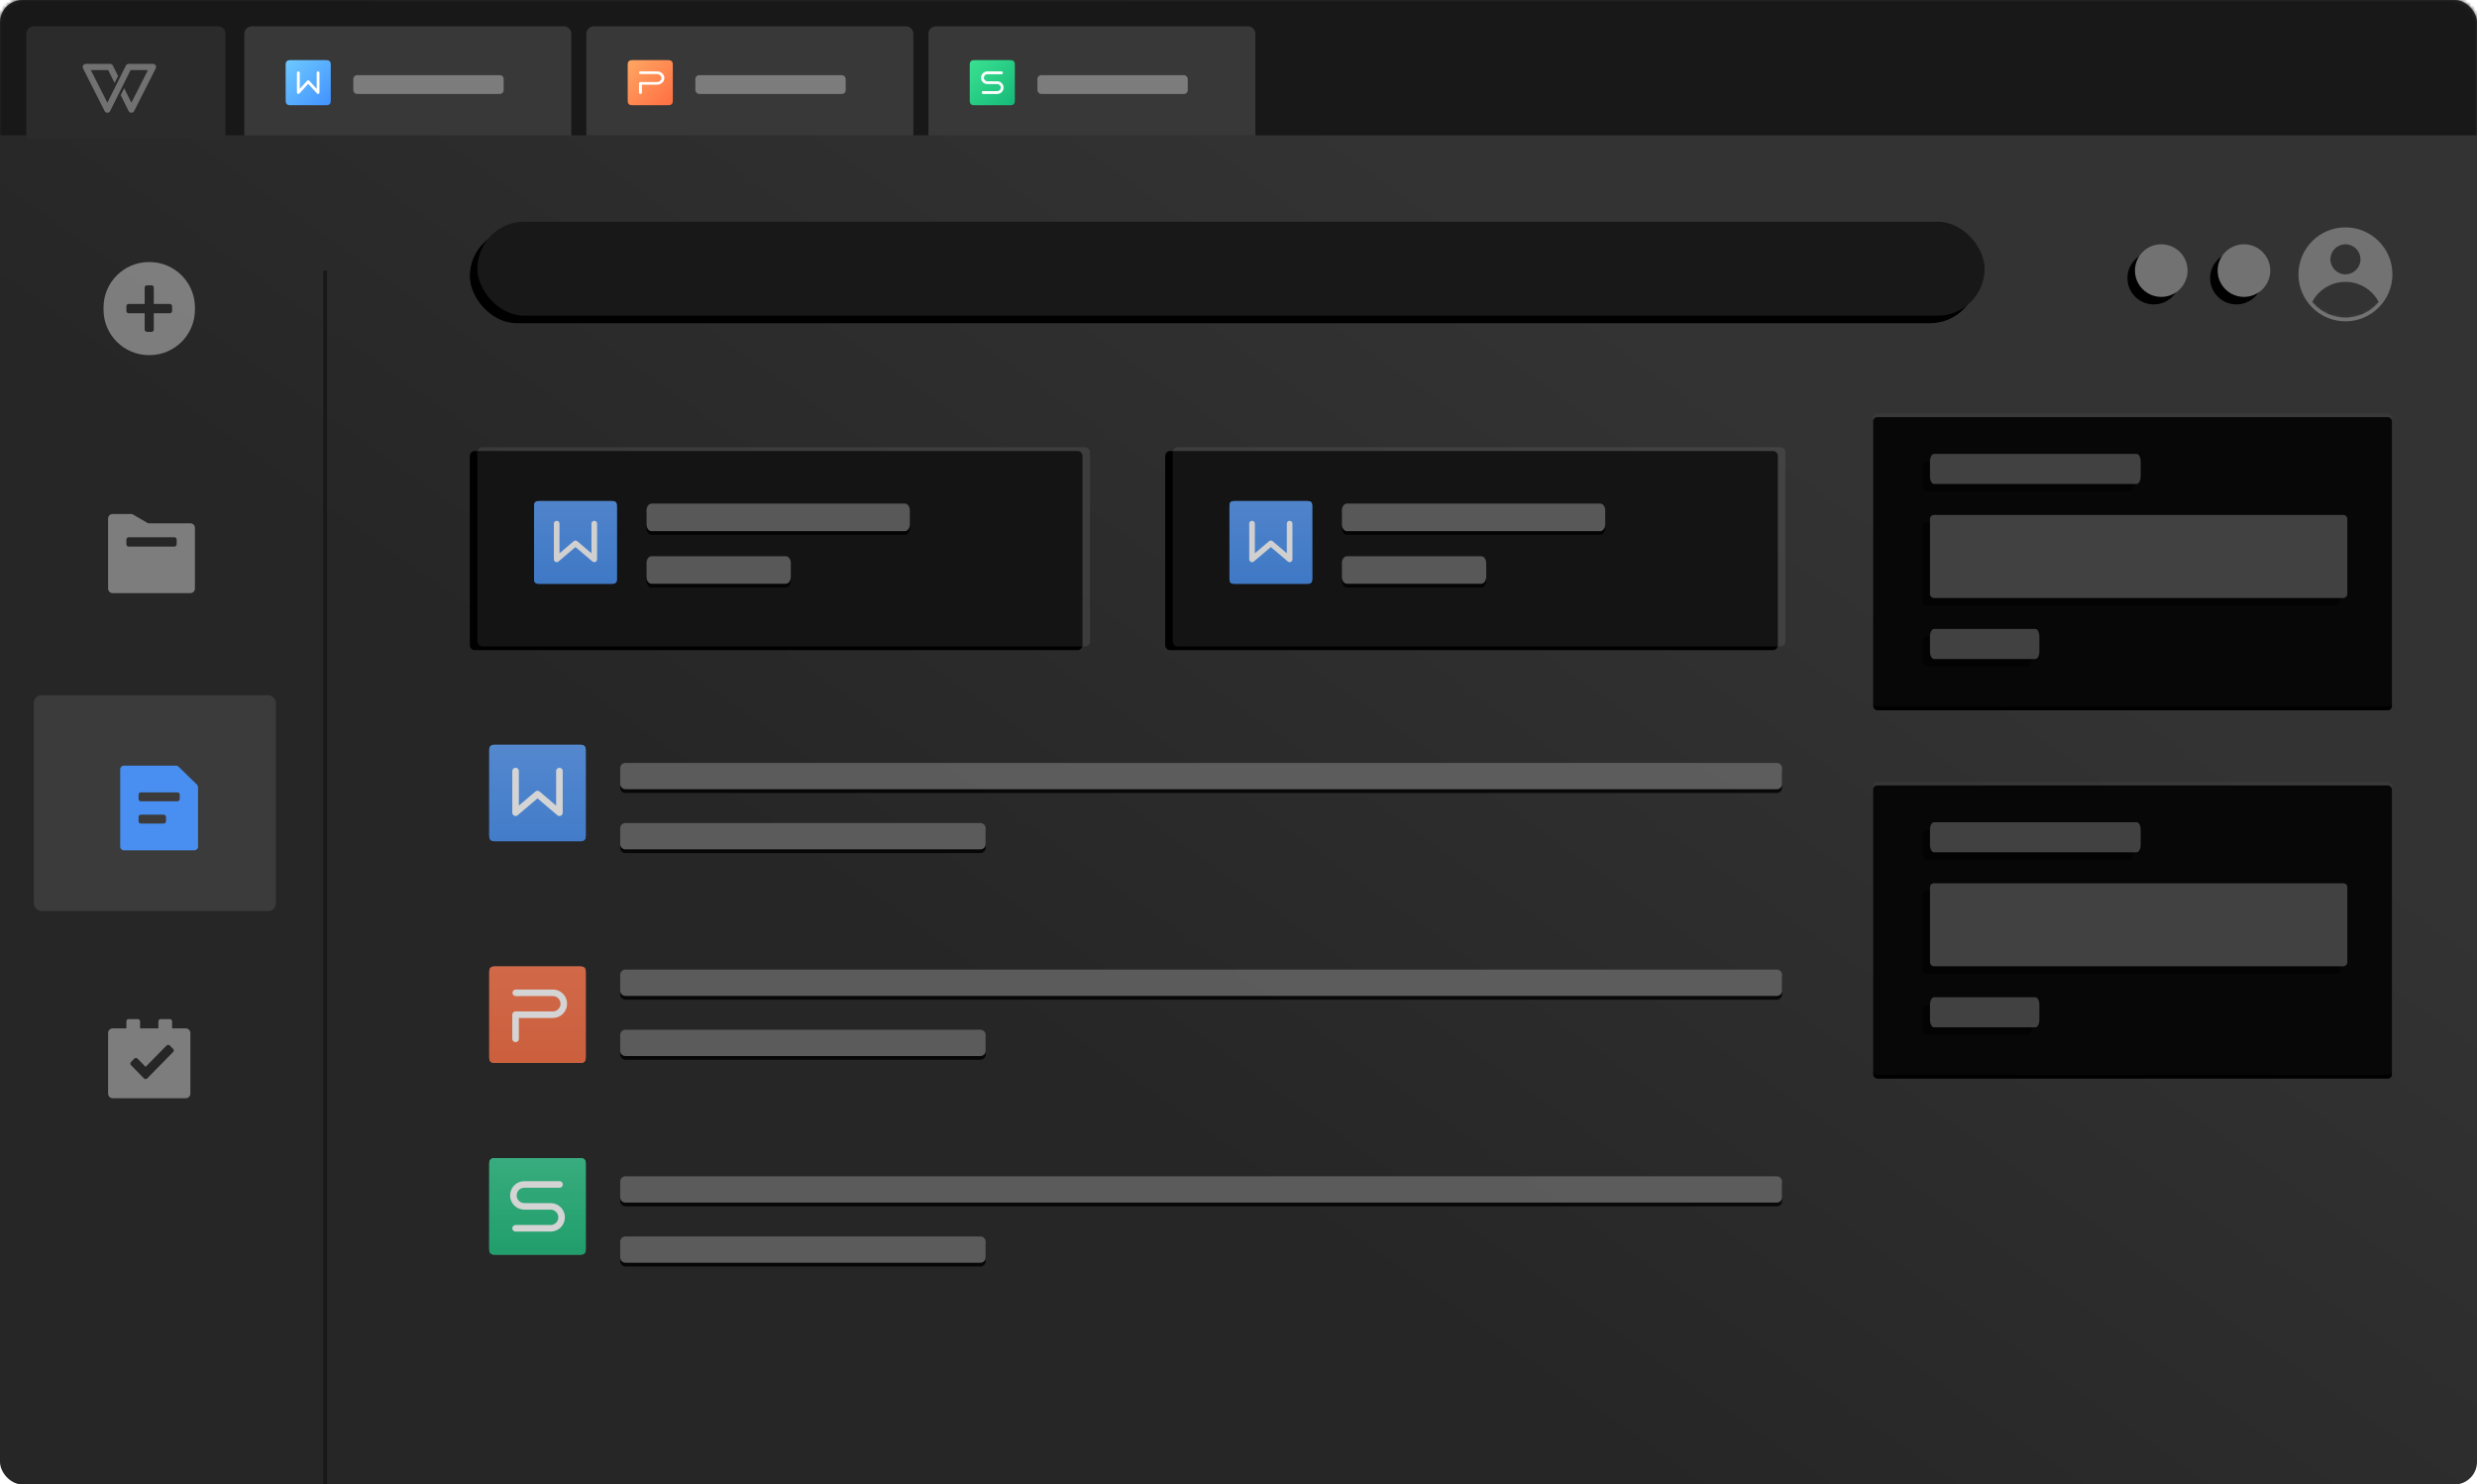 <svg xmlns="http://www.w3.org/2000/svg" xmlns:xlink="http://www.w3.org/1999/xlink" viewBox="0 0 659 395">
  <defs>
    <linearGradient id="深色-b" x1="77.177%" x2="38.441%" y1="34.705%" y2="66.918%">
      <stop offset="0%" stop-color="#333"/>
      <stop offset="100%" stop-color="#262626"/>
    </linearGradient>
    <rect id="深色-a" width="659" height="395" x="0" y="0" rx="6"/>
    <circle id="深色-e" cx="597" cy="72" r="7"/>
    <filter id="深色-d" width="200%" height="200%" x="-64.3%" y="-35.7%" filterUnits="objectBoundingBox">
      <feOffset dx="-2" dy="2" in="SourceAlpha" result="shadowOffsetOuter1"/>
      <feGaussianBlur in="shadowOffsetOuter1" result="shadowBlurOuter1" stdDeviation="2"/>
      <feColorMatrix in="shadowBlurOuter1" values="0 0 0 0 0   0 0 0 0 0   0 0 0 0 0  0 0 0 0.5 0"/>
    </filter>
    <circle id="深色-g" cx="575" cy="72" r="7"/>
    <filter id="深色-f" width="200%" height="200%" x="-64.3%" y="-35.7%" filterUnits="objectBoundingBox">
      <feOffset dx="-2" dy="2" in="SourceAlpha" result="shadowOffsetOuter1"/>
      <feGaussianBlur in="shadowOffsetOuter1" result="shadowBlurOuter1" stdDeviation="2"/>
      <feColorMatrix in="shadowBlurOuter1" values="0 0 0 0 0   0 0 0 0 0   0 0 0 0 0  0 0 0 0.5 0"/>
    </filter>
    <rect id="深色-h" width="138" height="78" x=".36" y="0" rx="1.078"/>
    <filter id="深色-i" width="105.1%" height="109%" x="-2.5%" y="-3.2%" filterUnits="objectBoundingBox">
      <feOffset dy="1" in="SourceAlpha" result="shadowOffsetOuter1"/>
      <feGaussianBlur in="shadowOffsetOuter1" result="shadowBlurOuter1" stdDeviation="1"/>
      <feComposite in="shadowBlurOuter1" in2="SourceAlpha" operator="out" result="shadowBlurOuter1"/>
      <feColorMatrix in="shadowBlurOuter1" values="0 0 0 0 0   0 0 0 0 0   0 0 0 0 0  0 0 0 0.183 0"/>
    </filter>
    <path id="深色-l" d="M43.496,57.359 C44.091,57.359 44.574,58.254 44.574,59.359 L44.574,63.359 C44.574,64.464 44.091,65.359 43.496,65.359 L16.546,65.359 C15.951,65.359 15.468,64.464 15.468,63.359 L15.468,59.359 C15.468,58.254 15.951,57.359 16.546,57.359 L43.496,57.359 Z M125.424,27.02 C126.019,27.02 126.502,27.503 126.502,28.098 L126.502,48.041 C126.502,48.636 126.019,49.119 125.424,49.119 L16.546,49.119 C15.951,49.119 15.468,48.636 15.468,48.041 L15.468,28.098 C15.468,27.503 15.951,27.02 16.546,27.02 L125.424,27.02 Z M70.446,10.78 C71.041,10.78 71.524,11.675 71.524,12.78 L71.524,16.78 C71.524,17.885 71.041,18.78 70.446,18.78 L16.546,18.78 C15.951,18.78 15.468,17.885 15.468,16.78 L15.468,12.78 C15.468,11.675 15.951,10.78 16.546,10.78 L70.446,10.78 Z"/>
    <filter id="深色-k" width="107.2%" height="114.7%" x="-5.4%" y="-3.7%" filterUnits="objectBoundingBox">
      <feOffset dx="-2" dy="2" in="SourceAlpha" result="shadowOffsetOuter1"/>
      <feGaussianBlur in="shadowOffsetOuter1" result="shadowBlurOuter1" stdDeviation="1"/>
      <feColorMatrix in="shadowBlurOuter1" values="0 0 0 0 0   0 0 0 0 0   0 0 0 0 0  0 0 0 0.417 0"/>
    </filter>
    <rect id="深色-m" width="138" height="78" x=".36" y="0" rx="1.078"/>
    <filter id="深色-n" width="105.1%" height="109%" x="-2.5%" y="-3.2%" filterUnits="objectBoundingBox">
      <feOffset dy="1" in="SourceAlpha" result="shadowOffsetOuter1"/>
      <feGaussianBlur in="shadowOffsetOuter1" result="shadowBlurOuter1" stdDeviation="1"/>
      <feComposite in="shadowBlurOuter1" in2="SourceAlpha" operator="out" result="shadowBlurOuter1"/>
      <feColorMatrix in="shadowBlurOuter1" values="0 0 0 0 0   0 0 0 0 0   0 0 0 0 0  0 0 0 0.183 0"/>
    </filter>
    <path id="深色-q" d="M43.496,57.359 C44.091,57.359 44.574,58.254 44.574,59.359 L44.574,63.359 C44.574,64.464 44.091,65.359 43.496,65.359 L16.546,65.359 C15.951,65.359 15.468,64.464 15.468,63.359 L15.468,59.359 C15.468,58.254 15.951,57.359 16.546,57.359 L43.496,57.359 Z M125.424,27.02 C126.019,27.02 126.502,27.503 126.502,28.098 L126.502,48.041 C126.502,48.636 126.019,49.119 125.424,49.119 L16.546,49.119 C15.951,49.119 15.468,48.636 15.468,48.041 L15.468,28.098 C15.468,27.503 15.951,27.02 16.546,27.02 L125.424,27.02 Z M70.446,10.78 C71.041,10.78 71.524,11.675 71.524,12.78 L71.524,16.78 C71.524,17.885 71.041,18.78 70.446,18.78 L16.546,18.78 C15.951,18.78 15.468,17.885 15.468,16.78 L15.468,12.78 C15.468,11.675 15.951,10.78 16.546,10.78 L70.446,10.78 Z"/>
    <filter id="深色-p" width="107.2%" height="114.7%" x="-5.4%" y="-3.7%" filterUnits="objectBoundingBox">
      <feOffset dx="-2" dy="2" in="SourceAlpha" result="shadowOffsetOuter1"/>
      <feGaussianBlur in="shadowOffsetOuter1" result="shadowBlurOuter1" stdDeviation="1"/>
      <feColorMatrix in="shadowBlurOuter1" values="0 0 0 0 0   0 0 0 0 0   0 0 0 0 0  0 0 0 0.365 0"/>
    </filter>
    <path id="深色-s" d="M39.4,6 L345.717,6 C346.49,6 347.117,6.627 347.117,7.4 L347.117,11.6 C347.117,12.373 346.49,13 345.717,13 L39.4,13 C38.627,13 38,12.373 38,11.6 L38,7.4 C38,6.627 38.627,6 39.4,6 Z"/>
    <filter id="深色-r" width="101.3%" height="157.1%" x="-.6%" y="-14.3%" filterUnits="objectBoundingBox">
      <feOffset dy="1" in="SourceAlpha" result="shadowOffsetOuter1"/>
      <feGaussianBlur in="shadowOffsetOuter1" result="shadowBlurOuter1" stdDeviation=".5"/>
      <feColorMatrix in="shadowBlurOuter1" values="0 0 0 0 0   0 0 0 0 0   0 0 0 0 0  0 0 0 1 0"/>
    </filter>
    <path id="深色-u" d="M39.4,22 L133.832,22 C134.605,22 135.232,22.627 135.232,23.4 L135.232,27.6 C135.232,28.373 134.605,29 133.832,29 L39.4,29 C38.627,29 38,28.373 38,27.6 L38,23.4 C38,22.627 38.627,22 39.4,22 Z"/>
    <filter id="深色-t" width="104.1%" height="157.1%" x="-2.1%" y="-14.3%" filterUnits="objectBoundingBox">
      <feOffset dy="1" in="SourceAlpha" result="shadowOffsetOuter1"/>
      <feGaussianBlur in="shadowOffsetOuter1" result="shadowBlurOuter1" stdDeviation=".5"/>
      <feColorMatrix in="shadowBlurOuter1" values="0 0 0 0 0   0 0 0 0 0   0 0 0 0 0  0 0 0 1 0"/>
    </filter>
    <linearGradient id="深色-w" x1="50%" x2="50%" y1="0%" y2="100%">
      <stop offset="0%" stop-color="#5FA0F8"/>
      <stop offset="100%" stop-color="#4991F2"/>
    </linearGradient>
    <path id="深色-v" d="M1.496,-5.13841088e-16 L24.171,-1.10818087e-15 C24.691,6.43884998e-16 24.88,0.054 25.07,0.156 C25.26,0.258 25.409,0.407 25.511,0.597 C25.613,0.787 25.667,0.976 25.667,1.496 L25.667,24.171 C25.667,24.691 25.613,24.88 25.511,25.07 C25.409,25.26 25.26,25.409 25.07,25.511 C24.88,25.613 24.691,25.667 24.171,25.667 L1.496,25.667 C0.976,25.667 0.787,25.613 0.597,25.511 C0.407,25.409 0.258,25.26 0.156,25.07 C0.054,24.88 8.80972727e-16,24.691 -1.51622902e-15,24.171 L4.02826786e-17,1.496 C-2.34053963e-17,0.976 0.054,0.787 0.156,0.597 C0.258,0.407 0.407,0.258 0.597,0.156 C0.787,0.054 0.976,2.98556469e-16 1.496,-5.13841088e-16 Z"/>
    <path id="深色-y" d="M39.4,6 L345.717,6 C346.49,6 347.117,6.627 347.117,7.4 L347.117,11.6 C347.117,12.373 346.49,13 345.717,13 L39.4,13 C38.627,13 38,12.373 38,11.6 L38,7.4 C38,6.627 38.627,6 39.4,6 Z"/>
    <filter id="深色-x" width="101.3%" height="157.1%" x="-.6%" y="-14.3%" filterUnits="objectBoundingBox">
      <feOffset dy="1" in="SourceAlpha" result="shadowOffsetOuter1"/>
      <feGaussianBlur in="shadowOffsetOuter1" result="shadowBlurOuter1" stdDeviation=".5"/>
      <feColorMatrix in="shadowBlurOuter1" values="0 0 0 0 0   0 0 0 0 0   0 0 0 0 0  0 0 0 1 0"/>
    </filter>
    <path id="深色-A" d="M39.4,22 L133.832,22 C134.605,22 135.232,22.627 135.232,23.4 L135.232,27.6 C135.232,28.373 134.605,29 133.832,29 L39.4,29 C38.627,29 38,28.373 38,27.6 L38,23.4 C38,22.627 38.627,22 39.4,22 Z"/>
    <filter id="深色-z" width="104.1%" height="157.1%" x="-2.1%" y="-14.3%" filterUnits="objectBoundingBox">
      <feOffset dy="1" in="SourceAlpha" result="shadowOffsetOuter1"/>
      <feGaussianBlur in="shadowOffsetOuter1" result="shadowBlurOuter1" stdDeviation=".5"/>
      <feColorMatrix in="shadowBlurOuter1" values="0 0 0 0 0   0 0 0 0 0   0 0 0 0 0  0 0 0 1 0"/>
    </filter>
    <linearGradient id="深色-C" x1="50%" x2="50%" y1="0%" y2="98.146%">
      <stop offset="0%" stop-color="#FB7951"/>
      <stop offset="100%" stop-color="#F46D43"/>
    </linearGradient>
    <path id="深色-B" d="M1.496,-5.13841088e-16 L24.171,-1.10818087e-15 C24.691,6.43884998e-16 24.88,0.054 25.07,0.156 C25.26,0.258 25.409,0.407 25.511,0.597 C25.613,0.787 25.667,0.976 25.667,1.496 L25.667,24.171 C25.667,24.691 25.613,24.88 25.511,25.07 C25.409,25.26 25.26,25.409 25.07,25.511 C24.88,25.613 24.691,25.667 24.171,25.667 L1.496,25.667 C0.976,25.667 0.787,25.613 0.597,25.511 C0.407,25.409 0.258,25.26 0.156,25.07 C0.054,24.88 8.80972727e-16,24.691 -1.51622902e-15,24.171 L4.02826786e-17,1.496 C-2.34053963e-17,0.976 0.054,0.787 0.156,0.597 C0.258,0.407 0.407,0.258 0.597,0.156 C0.787,0.054 0.976,2.98556469e-16 1.496,-5.13841088e-16 Z"/>
    <path id="深色-E" d="M39.4,6 L345.717,6 C346.49,6 347.117,6.627 347.117,7.4 L347.117,11.6 C347.117,12.373 346.49,13 345.717,13 L39.4,13 C38.627,13 38,12.373 38,11.6 L38,7.4 C38,6.627 38.627,6 39.4,6 Z"/>
    <filter id="深色-D" width="101.3%" height="157.1%" x="-.6%" y="-14.3%" filterUnits="objectBoundingBox">
      <feOffset dy="1" in="SourceAlpha" result="shadowOffsetOuter1"/>
      <feGaussianBlur in="shadowOffsetOuter1" result="shadowBlurOuter1" stdDeviation=".5"/>
      <feColorMatrix in="shadowBlurOuter1" values="0 0 0 0 0   0 0 0 0 0   0 0 0 0 0  0 0 0 1 0"/>
    </filter>
    <path id="深色-G" d="M39.4,22 L133.832,22 C134.605,22 135.232,22.627 135.232,23.4 L135.232,27.6 C135.232,28.373 134.605,29 133.832,29 L39.4,29 C38.627,29 38,28.373 38,27.6 L38,23.4 C38,22.627 38.627,22 39.4,22 Z"/>
    <filter id="深色-F" width="104.1%" height="157.1%" x="-2.1%" y="-14.3%" filterUnits="objectBoundingBox">
      <feOffset dy="1" in="SourceAlpha" result="shadowOffsetOuter1"/>
      <feGaussianBlur in="shadowOffsetOuter1" result="shadowBlurOuter1" stdDeviation=".5"/>
      <feColorMatrix in="shadowBlurOuter1" values="0 0 0 0 0   0 0 0 0 0   0 0 0 0 0  0 0 0 1 0"/>
    </filter>
    <linearGradient id="深色-I" x1="50%" x2="50%" y1="0%" y2="100%">
      <stop offset="0%" stop-color="#3CCD93"/>
      <stop offset="100%" stop-color="#1FBB7D"/>
    </linearGradient>
    <path id="深色-H" d="M1.496,-5.13841088e-16 L24.171,-1.10818087e-15 C24.691,6.43884998e-16 24.88,0.054 25.07,0.156 C25.26,0.258 25.409,0.407 25.511,0.597 C25.613,0.787 25.667,0.976 25.667,1.496 L25.667,24.171 C25.667,24.691 25.613,24.88 25.511,25.07 C25.409,25.26 25.26,25.409 25.07,25.511 C24.88,25.613 24.691,25.667 24.171,25.667 L1.496,25.667 C0.976,25.667 0.787,25.613 0.597,25.511 C0.407,25.409 0.258,25.26 0.156,25.07 C0.054,24.88 8.80972727e-16,24.691 -1.51622902e-15,24.171 L4.02826786e-17,1.496 C-2.34053963e-17,0.976 0.054,0.787 0.156,0.597 C0.258,0.407 0.407,0.258 0.597,0.156 C0.787,0.054 0.976,2.98556469e-16 1.496,-5.13841088e-16 Z"/>
    <path id="深色-K" d="M1.344,0 L161.656,0 C162.398,1.56860988e-14 163,0.602 163,1.344 L163,51.656 C163,52.398 162.398,53 161.656,53 L1.344,53 C0.602,53 -5.90430239e-15,52.398 0,51.656 L0,1.344 C-9.09019441e-17,0.602 0.602,1.24657594e-15 1.344,0 Z"/>
    <filter id="深色-J" width="106.7%" height="120.8%" x="-4.6%" y="-8.5%" filterUnits="objectBoundingBox">
      <feOffset dx="-2" dy="1" in="SourceAlpha" result="shadowOffsetOuter1"/>
      <feGaussianBlur in="shadowOffsetOuter1" result="shadowBlurOuter1" stdDeviation="1.5"/>
      <feComposite in="shadowBlurOuter1" in2="SourceAlpha" operator="out" result="shadowBlurOuter1"/>
      <feColorMatrix in="shadowBlurOuter1" values="0 0 0 0 0   0 0 0 0 0   0 0 0 0 0  0 0 0 0.5 0"/>
    </filter>
    <path id="深色-L" d="M1.282,-5.17920154e-17 L20.718,5.17920154e-17 C21.164,-3.00926524e-17 21.325,0.046 21.488,0.134 C21.651,0.221 21.779,0.349 21.866,0.512 C21.954,0.675 22,0.836 22,1.282 L22,20.718 C22,21.164 21.954,21.325 21.866,21.488 C21.779,21.651 21.651,21.779 21.488,21.866 C21.325,21.954 21.164,22 20.718,22 L1.282,22 C0.836,22 0.675,21.954 0.512,21.866 C0.349,21.779 0.221,21.651 0.134,21.488 C0.046,21.325 2.00617683e-17,21.164 -3.45280103e-17,20.718 L3.45280103e-17,1.282 C-2.00617683e-17,0.836 0.046,0.675 0.134,0.512 C0.221,0.349 0.349,0.221 0.512,0.134 C0.675,0.046 0.836,3.00926524e-17 1.282,-5.17920154e-17 Z"/>
    <path id="深色-N" d="M82.055,29 C82.799,29 83.403,29.821 83.403,30.833 L83.403,34.5 C83.403,35.513 82.799,36.333 82.055,36.333 L46.347,36.333 C45.603,36.333 45,35.513 45,34.5 L45,30.833 C45,29.821 45.603,29 46.347,29 L82.055,29 Z M113.72,15 C114.465,15 115.068,15.821 115.068,16.833 L115.068,20.5 C115.068,21.513 114.465,22.333 113.72,22.333 L46.347,22.333 C45.603,22.333 45,21.513 45,20.5 L45,16.833 C45,15.821 45.603,15 46.347,15 L113.72,15 Z"/>
    <filter id="深色-M" width="105.7%" height="118.8%" x="-2.9%" y="-4.7%" filterUnits="objectBoundingBox">
      <feOffset dy="1" in="SourceAlpha" result="shadowOffsetOuter1"/>
      <feGaussianBlur in="shadowOffsetOuter1" result="shadowBlurOuter1" stdDeviation=".5"/>
      <feColorMatrix in="shadowBlurOuter1" values="0 0 0 0 0   0 0 0 0 0   0 0 0 0 0  0 0 0 1 0"/>
    </filter>
    <path id="深色-P" d="M1.344,0 L161.656,0 C162.398,1.56860988e-14 163,0.602 163,1.344 L163,51.656 C163,52.398 162.398,53 161.656,53 L1.344,53 C0.602,53 -5.90430239e-15,52.398 0,51.656 L0,1.344 C-9.09019441e-17,0.602 0.602,1.24657594e-15 1.344,0 Z"/>
    <filter id="深色-O" width="106.7%" height="120.8%" x="-4.6%" y="-8.5%" filterUnits="objectBoundingBox">
      <feOffset dx="-2" dy="1" in="SourceAlpha" result="shadowOffsetOuter1"/>
      <feGaussianBlur in="shadowOffsetOuter1" result="shadowBlurOuter1" stdDeviation="1.5"/>
      <feComposite in="shadowBlurOuter1" in2="SourceAlpha" operator="out" result="shadowBlurOuter1"/>
      <feColorMatrix in="shadowBlurOuter1" values="0 0 0 0 0   0 0 0 0 0   0 0 0 0 0  0 0 0 0.5 0"/>
    </filter>
    <path id="深色-Q" d="M1.282,-5.17920154e-17 L20.718,5.17920154e-17 C21.164,-3.00926524e-17 21.325,0.046 21.488,0.134 C21.651,0.221 21.779,0.349 21.866,0.512 C21.954,0.675 22,0.836 22,1.282 L22,20.718 C22,21.164 21.954,21.325 21.866,21.488 C21.779,21.651 21.651,21.779 21.488,21.866 C21.325,21.954 21.164,22 20.718,22 L1.282,22 C0.836,22 0.675,21.954 0.512,21.866 C0.349,21.779 0.221,21.651 0.134,21.488 C0.046,21.325 2.00617683e-17,21.164 -3.45280103e-17,20.718 L3.45280103e-17,1.282 C-2.00617683e-17,0.836 0.046,0.675 0.134,0.512 C0.221,0.349 0.349,0.221 0.512,0.134 C0.675,0.046 0.836,3.00926524e-17 1.282,-5.17920154e-17 Z"/>
    <path id="深色-S" d="M82.055,29 C82.799,29 83.403,29.821 83.403,30.833 L83.403,34.5 C83.403,35.513 82.799,36.333 82.055,36.333 L46.347,36.333 C45.603,36.333 45,35.513 45,34.5 L45,30.833 C45,29.821 45.603,29 46.347,29 L82.055,29 Z M113.72,15 C114.465,15 115.068,15.821 115.068,16.833 L115.068,20.5 C115.068,21.513 114.465,22.333 113.72,22.333 L46.347,22.333 C45.603,22.333 45,21.513 45,20.5 L45,16.833 C45,15.821 45.603,15 46.347,15 L113.72,15 Z"/>
    <filter id="深色-R" width="105.7%" height="118.8%" x="-2.9%" y="-4.7%" filterUnits="objectBoundingBox">
      <feOffset dy="1" in="SourceAlpha" result="shadowOffsetOuter1"/>
      <feGaussianBlur in="shadowOffsetOuter1" result="shadowBlurOuter1" stdDeviation=".5"/>
      <feColorMatrix in="shadowBlurOuter1" values="0 0 0 0 0   0 0 0 0 0   0 0 0 0 0  0 0 0 1 0"/>
    </filter>
    <filter id="深色-T" width="153.8%" height="160.3%" x="-26.9%" y="-30.2%" filterUnits="objectBoundingBox">
      <feOffset dy="3" in="SourceAlpha" result="shadowOffsetOuter1"/>
      <feGaussianBlur in="shadowOffsetOuter1" result="shadowBlurOuter1" stdDeviation="3"/>
      <feColorMatrix in="shadowBlurOuter1" result="shadowMatrixOuter1" values="0 0 0 0 0   0 0 0 0 0   0 0 0 0 0  0 0 0 1 0"/>
      <feMerge>
        <feMergeNode in="shadowMatrixOuter1"/>
        <feMergeNode in="SourceGraphic"/>
      </feMerge>
    </filter>
    <filter id="深色-U" width="204.3%" height="209.1%" x="-52.2%" y="-54.5%" filterUnits="objectBoundingBox">
      <feOffset dx="-2" dy="2" in="SourceAlpha" result="shadowOffsetOuter1"/>
      <feGaussianBlur in="shadowOffsetOuter1" result="shadowBlurOuter1" stdDeviation="2"/>
      <feColorMatrix in="shadowBlurOuter1" result="shadowMatrixOuter1" values="0 0 0 0 0   0 0 0 0 0   0 0 0 0 0  0 0 0 0.5 0"/>
      <feMerge>
        <feMergeNode in="shadowMatrixOuter1"/>
        <feMergeNode in="SourceGraphic"/>
      </feMerge>
    </filter>
    <filter id="深色-V" width="222.7%" height="217.4%" x="-61.4%" y="-58.7%" filterUnits="objectBoundingBox">
      <feOffset dy="2" in="SourceAlpha" result="shadowOffsetOuter1"/>
      <feGaussianBlur in="shadowOffsetOuter1" result="shadowBlurOuter1" stdDeviation="2.5"/>
      <feColorMatrix in="shadowBlurOuter1" result="shadowMatrixOuter1" values="0 0 0 0 0   0 0 0 0 0   0 0 0 0 0  0 0 0 0.601 0"/>
      <feMerge>
        <feMergeNode in="shadowMatrixOuter1"/>
        <feMergeNode in="SourceGraphic"/>
      </feMerge>
    </filter>
    <filter id="深色-W" width="153.8%" height="160.3%" x="-26.9%" y="-30.2%" filterUnits="objectBoundingBox">
      <feOffset dy="3" in="SourceAlpha" result="shadowOffsetOuter1"/>
      <feGaussianBlur in="shadowOffsetOuter1" result="shadowBlurOuter1" stdDeviation="3"/>
      <feColorMatrix in="shadowBlurOuter1" result="shadowMatrixOuter1" values="0 0 0 0 0   0 0 0 0 0   0 0 0 0 0  0 0 0 1 0"/>
      <feMerge>
        <feMergeNode in="shadowMatrixOuter1"/>
        <feMergeNode in="SourceGraphic"/>
      </feMerge>
    </filter>
    <filter id="深色-X" width="200%" height="209.1%" x="-50%" y="-54.5%" filterUnits="objectBoundingBox">
      <feOffset dx="-2" dy="2" in="SourceAlpha" result="shadowOffsetOuter1"/>
      <feGaussianBlur in="shadowOffsetOuter1" result="shadowBlurOuter1" stdDeviation="2"/>
      <feColorMatrix in="shadowBlurOuter1" result="shadowMatrixOuter1" values="0 0 0 0 0   0 0 0 0 0   0 0 0 0 0  0 0 0 0.5 0"/>
      <feMerge>
        <feMergeNode in="shadowMatrixOuter1"/>
        <feMergeNode in="SourceGraphic"/>
      </feMerge>
    </filter>
    <filter id="深色-Y" width="153.8%" height="160.3%" x="-26.9%" y="-30.2%" filterUnits="objectBoundingBox">
      <feOffset dy="3" in="SourceAlpha" result="shadowOffsetOuter1"/>
      <feGaussianBlur in="shadowOffsetOuter1" result="shadowBlurOuter1" stdDeviation="3"/>
      <feColorMatrix in="shadowBlurOuter1" result="shadowMatrixOuter1" values="0 0 0 0 0   0 0 0 0 0   0 0 0 0 0  0 0 0 1 0"/>
      <feMerge>
        <feMergeNode in="shadowMatrixOuter1"/>
        <feMergeNode in="SourceGraphic"/>
      </feMerge>
    </filter>
    <filter id="深色-Z" width="196%" height="192.3%" x="-48%" y="-46.2%" filterUnits="objectBoundingBox">
      <feOffset dx="-2" dy="2" in="SourceAlpha" result="shadowOffsetOuter1"/>
      <feGaussianBlur in="shadowOffsetOuter1" result="shadowBlurOuter1" stdDeviation="2"/>
      <feColorMatrix in="shadowBlurOuter1" result="shadowMatrixOuter1" values="0 0 0 0 0   0 0 0 0 0   0 0 0 0 0  0 0 0 0.5 0"/>
      <feMerge>
        <feMergeNode in="shadowMatrixOuter1"/>
        <feMergeNode in="SourceGraphic"/>
      </feMerge>
    </filter>
    <rect id="深色-ab" width="401" height="25" x="127" y="59" rx="12.5"/>
    <filter id="深色-aa" width="103.5%" height="156%" x="-2.2%" y="-20%" filterUnits="objectBoundingBox">
      <feOffset dx="-2" dy="2" in="SourceAlpha" result="shadowOffsetOuter1"/>
      <feGaussianBlur in="shadowOffsetOuter1" result="shadowBlurOuter1" stdDeviation="2"/>
      <feColorMatrix in="shadowBlurOuter1" values="0 0 0 0 0   0 0 0 0 0   0 0 0 0 0  0 0 0 0.688 0"/>
    </filter>
    <filter id="深色-ac" width="208.3%" height="208.3%" x="-54.2%" y="-54.2%" filterUnits="objectBoundingBox">
      <feOffset dx="-2" dy="2" in="SourceAlpha" result="shadowOffsetOuter1"/>
      <feGaussianBlur in="shadowOffsetOuter1" result="shadowBlurOuter1" stdDeviation="2"/>
      <feColorMatrix in="shadowBlurOuter1" result="shadowMatrixOuter1" values="0 0 0 0 0   0 0 0 0 0   0 0 0 0 0  0 0 0 0.5 0"/>
      <feMerge>
        <feMergeNode in="shadowMatrixOuter1"/>
        <feMergeNode in="SourceGraphic"/>
      </feMerge>
    </filter>
    <circle id="深色-ad" cx="12" cy="12" r="12"/>
    <circle id="深色-af" cx="12" cy="12" r="12"/>
    <linearGradient id="深色-ag" x1="0%" x2="100%" y1="0%" y2="100%">
      <stop offset="0%" stop-color="#6FCAFF"/>
      <stop offset="100%" stop-color="#4192FF"/>
    </linearGradient>
    <linearGradient id="深色-ah" x1="0%" x2="100%" y1="0%" y2="100%">
      <stop offset="0%" stop-color="#FFA763"/>
      <stop offset="100%" stop-color="#FF6E41"/>
    </linearGradient>
    <linearGradient id="深色-ai" x1=".359%" x2="99.093%" y1=".359%" y2="99.093%">
      <stop offset="0%" stop-color="#3AE191"/>
      <stop offset="100%" stop-color="#16B978"/>
    </linearGradient>
  </defs>
  <g fill="none" fill-rule="evenodd">
    <mask id="深色-c" fill="#fff">
      <use xlink:href="#深色-a"/>
    </mask>
    <use fill="url(#深色-b)" xlink:href="#深色-a"/>
    <g mask="url(#深色-c)">
      <use fill="#000" filter="url(#深色-d)" xlink:href="#深色-e"/>
      <use fill="#727272" xlink:href="#深色-e"/>
    </g>
    <g mask="url(#深色-c)">
      <use fill="#000" filter="url(#深色-f)" xlink:href="#深色-g"/>
      <use fill="#727272" xlink:href="#深色-g"/>
    </g>
    <g mask="url(#深色-c)">
      <g transform="translate(498 110)">
        <mask id="深色-j" fill="#fff">
          <use xlink:href="#深色-h"/>
        </mask>
        <use fill="#000" filter="url(#深色-i)" xlink:href="#深色-h"/>
        <use fill="#FFF" fill-opacity=".03" xlink:href="#深色-h"/>
        <g fill-opacity="0" mask="url(#深色-j)">
          <rect width="12.936" height="12.936" rx="2.156" transform="translate(122.19 4.312)"/>
        </g>
        <g opacity=".605">
          <use fill="#000" filter="url(#深色-k)" xlink:href="#深色-l"/>
          <use fill="#676768" xlink:href="#深色-l"/>
        </g>
      </g>
    </g>
    <g mask="url(#深色-c)">
      <g transform="translate(498 208)">
        <mask id="深色-o" fill="#fff">
          <use xlink:href="#深色-m"/>
        </mask>
        <use fill="#000" filter="url(#深色-n)" xlink:href="#深色-m"/>
        <use fill="#FFF" fill-opacity=".03" xlink:href="#深色-m"/>
        <g fill-opacity="0" mask="url(#深色-o)">
          <rect width="12.936" height="12.936" rx="2.156" transform="translate(122.19 4.312)"/>
        </g>
        <g opacity=".605">
          <use fill="#000" filter="url(#深色-p)" xlink:href="#深色-q"/>
          <use fill="#676768" xlink:href="#深色-q"/>
        </g>
      </g>
    </g>
    <rect width="659" height="36" fill="#181818" mask="url(#深色-c)"/>
    <g transform="translate(127 197)">
      <g opacity=".814">
        <use fill="#000" filter="url(#深色-r)" xlink:href="#深色-s"/>
        <use fill="#676768" xlink:href="#深色-s"/>
      </g>
      <g opacity=".814">
        <use fill="#000" filter="url(#深色-t)" xlink:href="#深色-u"/>
        <use fill="#676768" xlink:href="#深色-u"/>
      </g>
      <g opacity=".8" transform="translate(3.167 1.167)">
        <g fill-rule="nonzero">
          <use fill="#5598F2" xlink:href="#深色-v"/>
          <use fill="url(#深色-w)" xlink:href="#深色-v"/>
        </g>
        <polyline stroke="#FFF" stroke-linecap="round" stroke-linejoin="round" stroke-width="1.75" points="7 7 7 18.083 12.833 13.125 18.667 18.083 18.667 7"/>
      </g>
    </g>
    <g transform="translate(127 252)">
      <g opacity=".814">
        <use fill="#000" filter="url(#深色-x)" xlink:href="#深色-y"/>
        <use fill="#676768" xlink:href="#深色-y"/>
      </g>
      <g opacity=".814">
        <use fill="#000" filter="url(#深色-z)" xlink:href="#深色-A"/>
        <use fill="#676768" xlink:href="#深色-A"/>
      </g>
      <g opacity=".8" transform="translate(3.167 5.167)">
        <use fill="#F88460" xlink:href="#深色-B"/>
        <use fill="url(#深色-C)" xlink:href="#深色-B"/>
        <path stroke="#FFF" stroke-linecap="round" stroke-linejoin="round" stroke-width="1.75" d="M7.051,7.009 L16.917,7.002 C18.526,7.001 19.832,8.305 19.833,9.915 C19.833,9.915 19.833,9.916 19.833,9.917 C19.833,11.527 18.527,12.833 16.917,12.833 L7,12.833 L7,12.833 L7,19.25"/>
      </g>
    </g>
    <g transform="translate(127 307)">
      <g opacity=".814">
        <use fill="#000" filter="url(#深色-D)" xlink:href="#深色-E"/>
        <use fill="#676768" xlink:href="#深色-E"/>
      </g>
      <g opacity=".814">
        <use fill="#000" filter="url(#深色-F)" xlink:href="#深色-G"/>
        <use fill="#676768" xlink:href="#深色-G"/>
      </g>
      <g opacity=".8" transform="translate(3.167 1.167)">
        <use fill="#55D1A5" xlink:href="#深色-H"/>
        <use fill="url(#深色-I)" xlink:href="#深色-H"/>
        <path stroke="#FFF" stroke-linecap="round" stroke-width="1.75" d="M18.697,7 L9.333,7 C7.723,7 6.417,8.306 6.417,9.917 C6.417,11.527 7.723,12.833 9.333,12.833 L16.333,12.833 C17.944,12.833 19.25,14.139 19.25,15.75 C19.25,17.361 17.944,18.667 16.333,18.667 L7.004,18.667 L7.004,18.667"/>
      </g>
    </g>
    <g transform="translate(127 119)">
      <use fill="#000" filter="url(#深色-J)" xlink:href="#深色-K"/>
      <use fill="#FFF" fill-opacity=".08" xlink:href="#深色-K"/>
      <g opacity=".8" transform="translate(15.106 14.333)">
        <g fill-rule="nonzero">
          <use fill="#5598F2" xlink:href="#深色-L"/>
          <use fill="url(#深色-w)" xlink:href="#深色-L"/>
        </g>
        <polyline stroke="#FFF" stroke-linecap="round" stroke-linejoin="round" stroke-width="1.5" points="6 6 6 15.5 11 11.25 16 15.5 16 6"/>
      </g>
      <g opacity=".814">
        <use fill="#000" filter="url(#深色-M)" xlink:href="#深色-N"/>
        <use fill="#676768" xlink:href="#深色-N"/>
      </g>
    </g>
    <g transform="translate(312 119)">
      <use fill="#000" filter="url(#深色-O)" xlink:href="#深色-P"/>
      <use fill="#FFF" fill-opacity=".08" xlink:href="#深色-P"/>
      <g opacity=".8" transform="translate(15.106 14.333)">
        <g fill-rule="nonzero">
          <use fill="#5598F2" xlink:href="#深色-Q"/>
          <use fill="url(#深色-w)" xlink:href="#深色-Q"/>
        </g>
        <polyline stroke="#FFF" stroke-linecap="round" stroke-linejoin="round" stroke-width="1.5" points="6 6 6 15.5 11 11.25 16 15.5 16 6"/>
      </g>
      <g opacity=".814">
        <use fill="#000" filter="url(#深色-R)" xlink:href="#深色-S"/>
        <use fill="#676768" xlink:href="#深色-S"/>
      </g>
    </g>
    <g transform="translate(9 52)">
      <g fill="#FFF" fill-opacity=".4" fill-rule="nonzero" filter="url(#深色-T)" transform="translate(0 200.2)">
        <g filter="url(#深色-U)" transform="translate(21.113 13.25)">
          <path d="M8.554,0.716 C8.888,0.716 9.159,0.986 9.159,1.32 L9.159,3.193 L14.022,3.193 L14.022,1.32 C14.022,0.986 14.293,0.716 14.627,0.716 L17.065,0.716 C17.399,0.716 17.67,0.986 17.67,1.32 L17.67,3.193 L21.324,3.193 C21.992,3.193 22.534,3.734 22.534,4.402 L22.534,20.561 C22.534,21.229 21.992,21.771 21.324,21.771 L1.857,21.771 C1.189,21.771 0.648,21.229 0.648,20.561 L0.648,4.402 C0.648,3.734 1.189,3.193 1.857,3.193 L5.511,3.193 L5.511,1.32 C5.511,0.986 5.782,0.716 6.116,0.716 L8.554,0.716 Z M16.984,7.675 C16.75,7.509 16.424,7.529 16.212,7.737 L16.212,7.737 L16.204,7.745 L10.624,13.429 L8.474,11.239 L8.391,11.169 C8.157,11.003 7.831,11.024 7.619,11.232 L7.619,11.232 L7.611,11.239 L6.739,12.128 L6.67,12.211 C6.511,12.445 6.533,12.766 6.739,12.975 L6.739,12.975 L9.245,15.528 C9.265,15.557 9.288,15.585 9.314,15.611 L9.314,15.611 L10.186,16.5 L10.269,16.57 C10.503,16.736 10.829,16.716 11.041,16.508 L11.041,16.508 L11.049,16.5 L17.939,9.481 L18.008,9.398 C18.168,9.164 18.145,8.843 17.939,8.634 L17.939,8.634 L17.067,7.745 Z"/>
        </g>
      </g>
      <g transform="translate(0 133)">
        <rect width="64.4" height="57.4" fill="#FFF" fill-opacity=".1" rx="2.016"/>
        <g fill="#498FF2" fill-rule="nonzero" filter="url(#深色-V)" transform="translate(22.113 16.35)">
          <path d="M15.704,0.372 C15.956,0.372 16.198,0.47 16.379,0.646 L21.285,5.424 C21.472,5.606 21.578,5.856 21.578,6.117 L21.578,21.937 C21.578,22.472 21.145,22.905 20.61,22.905 L1.84,22.905 C1.305,22.905 0.872,22.472 0.872,21.937 L0.872,1.34 C0.872,0.805 1.305,0.372 1.84,0.372 L15.704,0.372 Z M12.447,13.417 L6.349,13.417 C6.015,13.417 5.744,13.688 5.744,14.022 L5.744,14.022 L5.744,15.184 C5.744,15.518 6.015,15.789 6.349,15.789 L6.349,15.789 L12.447,15.789 C12.781,15.789 13.052,15.518 13.052,15.184 L13.052,15.184 L13.052,14.022 C13.052,13.688 12.781,13.417 12.447,13.417 L12.447,13.417 Z M16.101,7.488 L6.349,7.488 C6.015,7.488 5.744,7.758 5.744,8.092 L5.744,8.092 L5.744,9.255 C5.744,9.589 6.015,9.859 6.349,9.859 L6.349,9.859 L16.101,9.859 C16.435,9.859 16.706,9.589 16.706,9.255 L16.706,9.255 L16.706,8.092 C16.706,7.758 16.435,7.488 16.101,7.488 L16.101,7.488 Z"/>
        </g>
      </g>
      <g fill="#FFF" fill-opacity=".4" fill-rule="nonzero" filter="url(#深色-W)" transform="translate(0 65.8)">
        <g filter="url(#深色-X)" transform="translate(21.113 13.25)">
          <path d="M6.868,0.716 C6.975,0.716 7.08,0.744 7.172,0.798 L7.172,0.798 L11.146,3.111 C11.238,3.164 11.343,3.193 11.45,3.193 L11.45,3.193 L22.54,3.193 C23.208,3.193 23.749,3.734 23.749,4.402 L23.749,4.402 L23.749,20.561 C23.749,21.229 23.208,21.771 22.54,21.771 L22.54,21.771 L1.857,21.771 C1.189,21.771 0.648,21.229 0.648,20.561 L0.648,20.561 L0.648,1.925 C0.648,1.257 1.189,0.716 1.857,0.716 L1.857,0.716 Z M18.281,6.908 L6.116,6.908 C5.782,6.908 5.511,7.179 5.511,7.513 L5.511,7.513 L5.511,8.781 C5.511,9.115 5.782,9.385 6.116,9.385 L6.116,9.385 L18.281,9.385 C18.615,9.385 18.886,9.115 18.886,8.781 L18.886,8.781 L18.886,7.513 C18.886,7.179 18.615,6.908 18.281,6.908 L18.281,6.908 Z"/>
        </g>
      </g>
      <g fill="#FFF" fill-opacity=".4" fill-rule="nonzero" filter="url(#深色-Y)">
        <g filter="url(#深色-Z)" transform="translate(20.113 12.25)">
          <path d="M12.653,0.477 C19.334,0.477 24.749,5.893 24.749,12.573 L24.749,13.152 C24.749,19.832 19.334,25.248 12.653,25.248 L12.528,25.248 C5.847,25.248 0.432,19.832 0.432,13.152 L0.432,12.573 C0.432,5.893 5.847,0.477 12.528,0.477 L12.653,0.477 Z M13.203,6.665 L11.981,6.665 C11.646,6.665 11.376,6.936 11.376,7.27 L11.376,7.27 L11.375,11.623 L7.116,11.624 C6.815,11.624 6.566,11.843 6.519,12.131 L6.511,12.229 L6.511,13.501 C6.511,13.835 6.782,14.106 7.116,14.106 L7.116,14.106 L11.375,14.105 L11.376,18.446 C11.376,18.747 11.595,18.996 11.882,19.043 L11.981,19.051 L13.203,19.051 C13.537,19.051 13.807,18.78 13.807,18.446 L13.807,18.446 L13.807,14.105 L18.065,14.106 C18.366,14.106 18.615,13.886 18.662,13.599 L18.67,13.501 L18.67,12.229 C18.67,11.895 18.399,11.624 18.065,11.624 L18.065,11.624 L13.807,11.623 L13.807,7.27 C13.807,6.97 13.588,6.72 13.301,6.673 L13.203,6.665 Z"/>
        </g>
      </g>
    </g>
    <polygon fill="#181818" points="86 72 87 72 87 395 86 395"/>
    <use fill="#000" filter="url(#深色-aa)" xlink:href="#深色-ab"/>
    <use fill="#181818" xlink:href="#深色-ab"/>
    <g filter="url(#深色-ac)" transform="translate(614 59)">
      <mask id="深色-ae" fill="#fff">
        <use xlink:href="#深色-ad"/>
      </mask>
      <use fill="#727272" xlink:href="#深色-ad"/>
      <circle cx="12" cy="8" r="4" fill="#333" mask="url(#深色-ae)"/>
      <circle cx="12" cy="24" r="10" fill="#333" mask="url(#深色-ae)"/>
      <use stroke="#727272" xlink:href="#深色-af"/>
    </g>
    <g transform="translate(7 7)">
      <path fill="#2B2B2B" d="M2,0 L51,0 C52.105,-2.02906125e-16 53,0.895 53,2 L53,30 L53,30 L0,30 L0,2 C-1.3527075e-16,0.895 0.895,2.02906125e-16 2,0 Z"/>
      <g fill-rule="nonzero" transform="translate(15 4)">
        <rect width="22" height="22" x="1"/>
        <path fill="#717171" d="M7.298,6 C7.566,6 7.815,6.13 7.968,6.343 L8.036,6.457 L9.416,9.224 L8.493,11.07 L6.787,7.65 L2.169,7.65 L6.565,16.332 L11.491,6.457 C11.61,6.217 11.838,6.053 12.097,6.011 L12.229,6 L18.701,6 C19.275,6 19.661,6.565 19.484,7.087 L19.437,7.198 L13.692,18.542 C13.407,19.103 12.641,19.141 12.29,18.658 L12.217,18.537 L10.113,14.319 L11.036,12.473 L12.96,16.332 L17.356,7.65 L12.739,7.65 L7.31,18.537 C7.029,19.101 6.263,19.143 5.909,18.662 L5.836,18.542 L0.09,7.198 C-0.169,6.686 0.161,6.086 0.706,6.008 L0.826,6 L7.298,6 Z"/>
      </g>
      <g transform="translate(58)">
        <path fill="#FFF" d="M2,0 L85,0 C86.105,-2.02906125e-16 87,0.895 87,2 L87,29 L87,29 L0,29 L0,2 C-1.3527075e-16,0.895 0.895,2.02906125e-16 2,0 Z" opacity=".14"/>
        <g transform="translate(11 9)">
          <g fill-rule="nonzero">
            <path fill="url(#深色-ag)" d="M1.282,-5.17920154e-17 L10.718,5.17920154e-17 C11.164,-3.00926524e-17 11.325,0.046 11.488,0.134 C11.651,0.221 11.779,0.349 11.866,0.512 C11.954,0.675 12,0.836 12,1.282 L12,10.718 C12,11.164 11.954,11.325 11.866,11.488 C11.779,11.651 11.651,11.779 11.488,11.866 C11.325,11.954 11.164,12 10.718,12 L1.282,12 C0.836,12 0.675,11.954 0.512,11.866 C0.349,11.779 0.221,11.651 0.134,11.488 C0.046,11.325 2.00617683e-17,11.164 -3.45280103e-17,10.718 L3.45280103e-17,1.282 C-2.00617683e-17,0.836 0.046,0.675 0.134,0.512 C0.221,0.349 0.349,0.221 0.512,0.134 C0.675,0.046 0.836,3.00926524e-17 1.282,-5.17920154e-17 Z"/>
            <path fill="#FFF" d="M8.25,7.639 L8.25,8.613 L8.898,8.349 L8.25,7.639 Z M3.102,8.349 L3.75,8.613 L3.75,7.639 L3.102,8.349 Z M6,6.302 L3.648,8.878 C3.416,9.132 3,8.963 3,8.613 L3,3.386 C3,2.871 3.75,2.871 3.75,3.386 L3.75,7.639 L5.727,5.474 C5.875,5.312 6.125,5.312 6.273,5.474 L8.25,7.639 L8.25,3.386 C8.25,2.871 9,2.871 9,3.386 L9,8.613 C9,8.963 8.584,9.132 8.352,8.878 L6,6.302 Z M8.25,7.639 L8.25,8.613 L8.898,8.349 L8.25,7.639 Z M3.102,8.349 L3.75,8.613 L3.75,7.639 L3.102,8.349 Z"/>
          </g>
          <path d="M1.282,-5.17920154e-17 L10.718,5.17920154e-17 C11.164,-3.00926524e-17 11.325,0.046 11.488,0.134 C11.651,0.221 11.779,0.349 11.866,0.512 C11.954,0.675 12,0.836 12,1.282 L12,10.718 C12,11.164 11.954,11.325 11.866,11.488 C11.779,11.651 11.651,11.779 11.488,11.866 C11.325,11.954 11.164,12 10.718,12 L1.282,12 C0.836,12 0.675,11.954 0.512,11.866 C0.349,11.779 0.221,11.651 0.134,11.488 C0.046,11.325 2.00617683e-17,11.164 -3.45280103e-17,10.718 L3.45280103e-17,1.282 C-2.00617683e-17,0.836 0.046,0.675 0.134,0.512 C0.221,0.349 0.349,0.221 0.512,0.134 C0.675,0.046 0.836,3.00926524e-17 1.282,-5.17920154e-17 Z"/>
          <path fill="#FFF" fill-opacity=".343" d="M19,4 L57,4 C57.552,4 58,4.448 58,5 L58,8 C58,8.552 57.552,9 57,9 L19,9 C18.448,9 18,8.552 18,8 L18,5 C18,4.448 18.448,4 19,4 Z"/>
        </g>
      </g>
      <g transform="translate(149)">
        <path fill="#FFF" d="M2,0 L85,0 C86.105,-2.02906125e-16 87,0.895 87,2 L87,29 L87,29 L0,29 L0,2 C-1.3527075e-16,0.895 0.895,2.02906125e-16 2,0 Z" opacity=".14"/>
        <g transform="translate(11 9)">
          <path d="M1.282,-5.17920154e-17 L10.718,5.17920154e-17 C11.164,-3.00926524e-17 11.325,0.046 11.488,0.134 C11.651,0.221 11.779,0.349 11.866,0.512 C11.954,0.675 12,0.836 12,1.282 L12,10.718 C12,11.164 11.954,11.325 11.866,11.488 C11.779,11.651 11.651,11.779 11.488,11.866 C11.325,11.954 11.164,12 10.718,12 L1.282,12 C0.836,12 0.675,11.954 0.512,11.866 C0.349,11.779 0.221,11.651 0.134,11.488 C0.046,11.325 2.00617683e-17,11.164 -3.45280103e-17,10.718 L3.45280103e-17,1.282 C-2.00617683e-17,0.836 0.046,0.675 0.134,0.512 C0.221,0.349 0.349,0.221 0.512,0.134 C0.675,0.046 0.836,3.00926524e-17 1.282,-5.17920154e-17 Z"/>
          <path d="M1.282,-5.17920154e-17 L10.718,5.17920154e-17 C11.164,-3.00926524e-17 11.325,0.046 11.488,0.134 C11.651,0.221 11.779,0.349 11.866,0.512 C11.954,0.675 12,0.836 12,1.282 L12,10.718 C12,11.164 11.954,11.325 11.866,11.488 C11.779,11.651 11.651,11.779 11.488,11.866 C11.325,11.954 11.164,12 10.718,12 L1.282,12 C0.836,12 0.675,11.954 0.512,11.866 C0.349,11.779 0.221,11.651 0.134,11.488 C0.046,11.325 2.00617683e-17,11.164 -3.45280103e-17,10.718 L3.45280103e-17,1.282 C-2.00617683e-17,0.836 0.046,0.675 0.134,0.512 C0.221,0.349 0.349,0.221 0.512,0.134 C0.675,0.046 0.836,3.00926524e-17 1.282,-5.17920154e-17 Z"/>
          <path fill="url(#深色-ah)" d="M1.282,-5.17920154e-17 L10.718,5.17920154e-17 C11.164,-3.00926524e-17 11.325,0.046 11.488,0.134 C11.651,0.221 11.779,0.349 11.866,0.512 C11.954,0.675 12,0.836 12,1.282 L12,10.718 C12,11.164 11.954,11.325 11.866,11.488 C11.779,11.651 11.651,11.779 11.488,11.866 C11.325,11.954 11.164,12 10.718,12 L1.282,12 C0.836,12 0.675,11.954 0.512,11.866 C0.349,11.779 0.221,11.651 0.134,11.488 C0.046,11.325 2.00617683e-17,11.164 -3.45280103e-17,10.718 L3.45280103e-17,1.282 C-2.00617683e-17,0.836 0.046,0.675 0.134,0.512 C0.221,0.349 0.349,0.221 0.512,0.134 C0.675,0.046 0.836,3.00926524e-17 1.282,-5.17920154e-17 Z"/>
          <path fill="#FFF" fill-rule="nonzero" d="M3.775,6.529 L3.775,8.647 C3.775,8.842 3.602,9 3.388,9 C3.174,9 3,8.842 3,8.647 L3,6.176 C3,5.982 3.174,5.824 3.388,5.824 L7.811,5.824 C8.454,5.824 8.975,5.349 8.975,4.765 C8.975,4.18 8.454,3.706 7.811,3.706 L3.388,3.706 C3.174,3.706 3,3.548 3,3.353 C3,3.158 3.174,3 3.388,3 L7.811,3 C8.882,3 9.75,3.79 9.75,4.765 C9.75,5.739 8.882,6.529 7.811,6.529 L3.775,6.529 Z"/>
          <rect width="40" height="5" x="18" y="4" fill="#FFF" fill-opacity=".343" rx="1"/>
        </g>
      </g>
      <g transform="translate(240)">
        <path fill="#FFF" d="M2,0 L85,0 C86.105,-2.02906125e-16 87,0.895 87,2 L87,29 L87,29 L0,29 L0,2 C-1.3527075e-16,0.895 0.895,2.02906125e-16 2,0 Z" opacity=".14"/>
        <g transform="translate(11 9)">
          <path d="M1.282,-5.17920154e-17 L10.718,5.17920154e-17 C11.164,-3.00926524e-17 11.325,0.046 11.488,0.134 C11.651,0.221 11.779,0.349 11.866,0.512 C11.954,0.675 12,0.836 12,1.282 L12,10.718 C12,11.164 11.954,11.325 11.866,11.488 C11.779,11.651 11.651,11.779 11.488,11.866 C11.325,11.954 11.164,12 10.718,12 L1.282,12 C0.836,12 0.675,11.954 0.512,11.866 C0.349,11.779 0.221,11.651 0.134,11.488 C0.046,11.325 2.00617683e-17,11.164 -3.45280103e-17,10.718 L3.45280103e-17,1.282 C-2.00617683e-17,0.836 0.046,0.675 0.134,0.512 C0.221,0.349 0.349,0.221 0.512,0.134 C0.675,0.046 0.836,3.00926524e-17 1.282,-5.17920154e-17 Z"/>
          <path d="M1.282,-5.17920154e-17 L10.718,5.17920154e-17 C11.164,-3.00926524e-17 11.325,0.046 11.488,0.134 C11.651,0.221 11.779,0.349 11.866,0.512 C11.954,0.675 12,0.836 12,1.282 L12,10.718 C12,11.164 11.954,11.325 11.866,11.488 C11.779,11.651 11.651,11.779 11.488,11.866 C11.325,11.954 11.164,12 10.718,12 L1.282,12 C0.836,12 0.675,11.954 0.512,11.866 C0.349,11.779 0.221,11.651 0.134,11.488 C0.046,11.325 2.00617683e-17,11.164 -3.45280103e-17,10.718 L3.45280103e-17,1.282 C-2.00617683e-17,0.836 0.046,0.675 0.134,0.512 C0.221,0.349 0.349,0.221 0.512,0.134 C0.675,0.046 0.836,3.00926524e-17 1.282,-5.17920154e-17 Z"/>
          <path fill="url(#深色-ai)" d="M1.282,-5.17920154e-17 L10.718,5.17920154e-17 C11.164,-3.00926524e-17 11.325,0.046 11.488,0.134 C11.651,0.221 11.779,0.349 11.866,0.512 C11.954,0.675 12,0.836 12,1.282 L12,10.718 C12,11.164 11.954,11.325 11.866,11.488 C11.779,11.651 11.651,11.779 11.488,11.866 C11.325,11.954 11.164,12 10.718,12 L1.282,12 C0.836,12 0.675,11.954 0.512,11.866 C0.349,11.779 0.221,11.651 0.134,11.488 C0.046,11.325 2.00617683e-17,11.164 -3.45280103e-17,10.718 L3.45280103e-17,1.282 C-2.00617683e-17,0.836 0.046,0.675 0.134,0.512 C0.221,0.349 0.349,0.221 0.512,0.134 C0.675,0.046 0.836,3.00926524e-17 1.282,-5.17920154e-17 Z"/>
          <path fill="#FFF" fill-rule="nonzero" d="M8.438,3 C8.645,3 8.812,3.168 8.812,3.375 C8.812,3.582 8.645,3.75 8.438,3.75 L4.688,3.75 C4.17,3.75 3.75,4.17 3.75,4.688 C3.75,5.205 4.17,5.625 4.688,5.625 L7.312,5.625 C8.244,5.625 9,6.381 9,7.312 C9,8.244 8.244,9 7.312,9 L3.562,9 C3.355,9 3.188,8.832 3.188,8.625 C3.188,8.418 3.355,8.25 3.562,8.25 L7.312,8.25 C7.83,8.25 8.25,7.83 8.25,7.312 C8.25,6.795 7.83,6.375 7.312,6.375 L4.688,6.375 C3.756,6.375 3,5.619 3,4.688 C3,3.756 3.756,3 4.688,3 L8.438,3 Z"/>
          <rect width="40" height="5" x="18" y="4" fill="#FFF" fill-opacity=".343" rx="1"/>
        </g>
      </g>
    </g>
  </g>
</svg>
